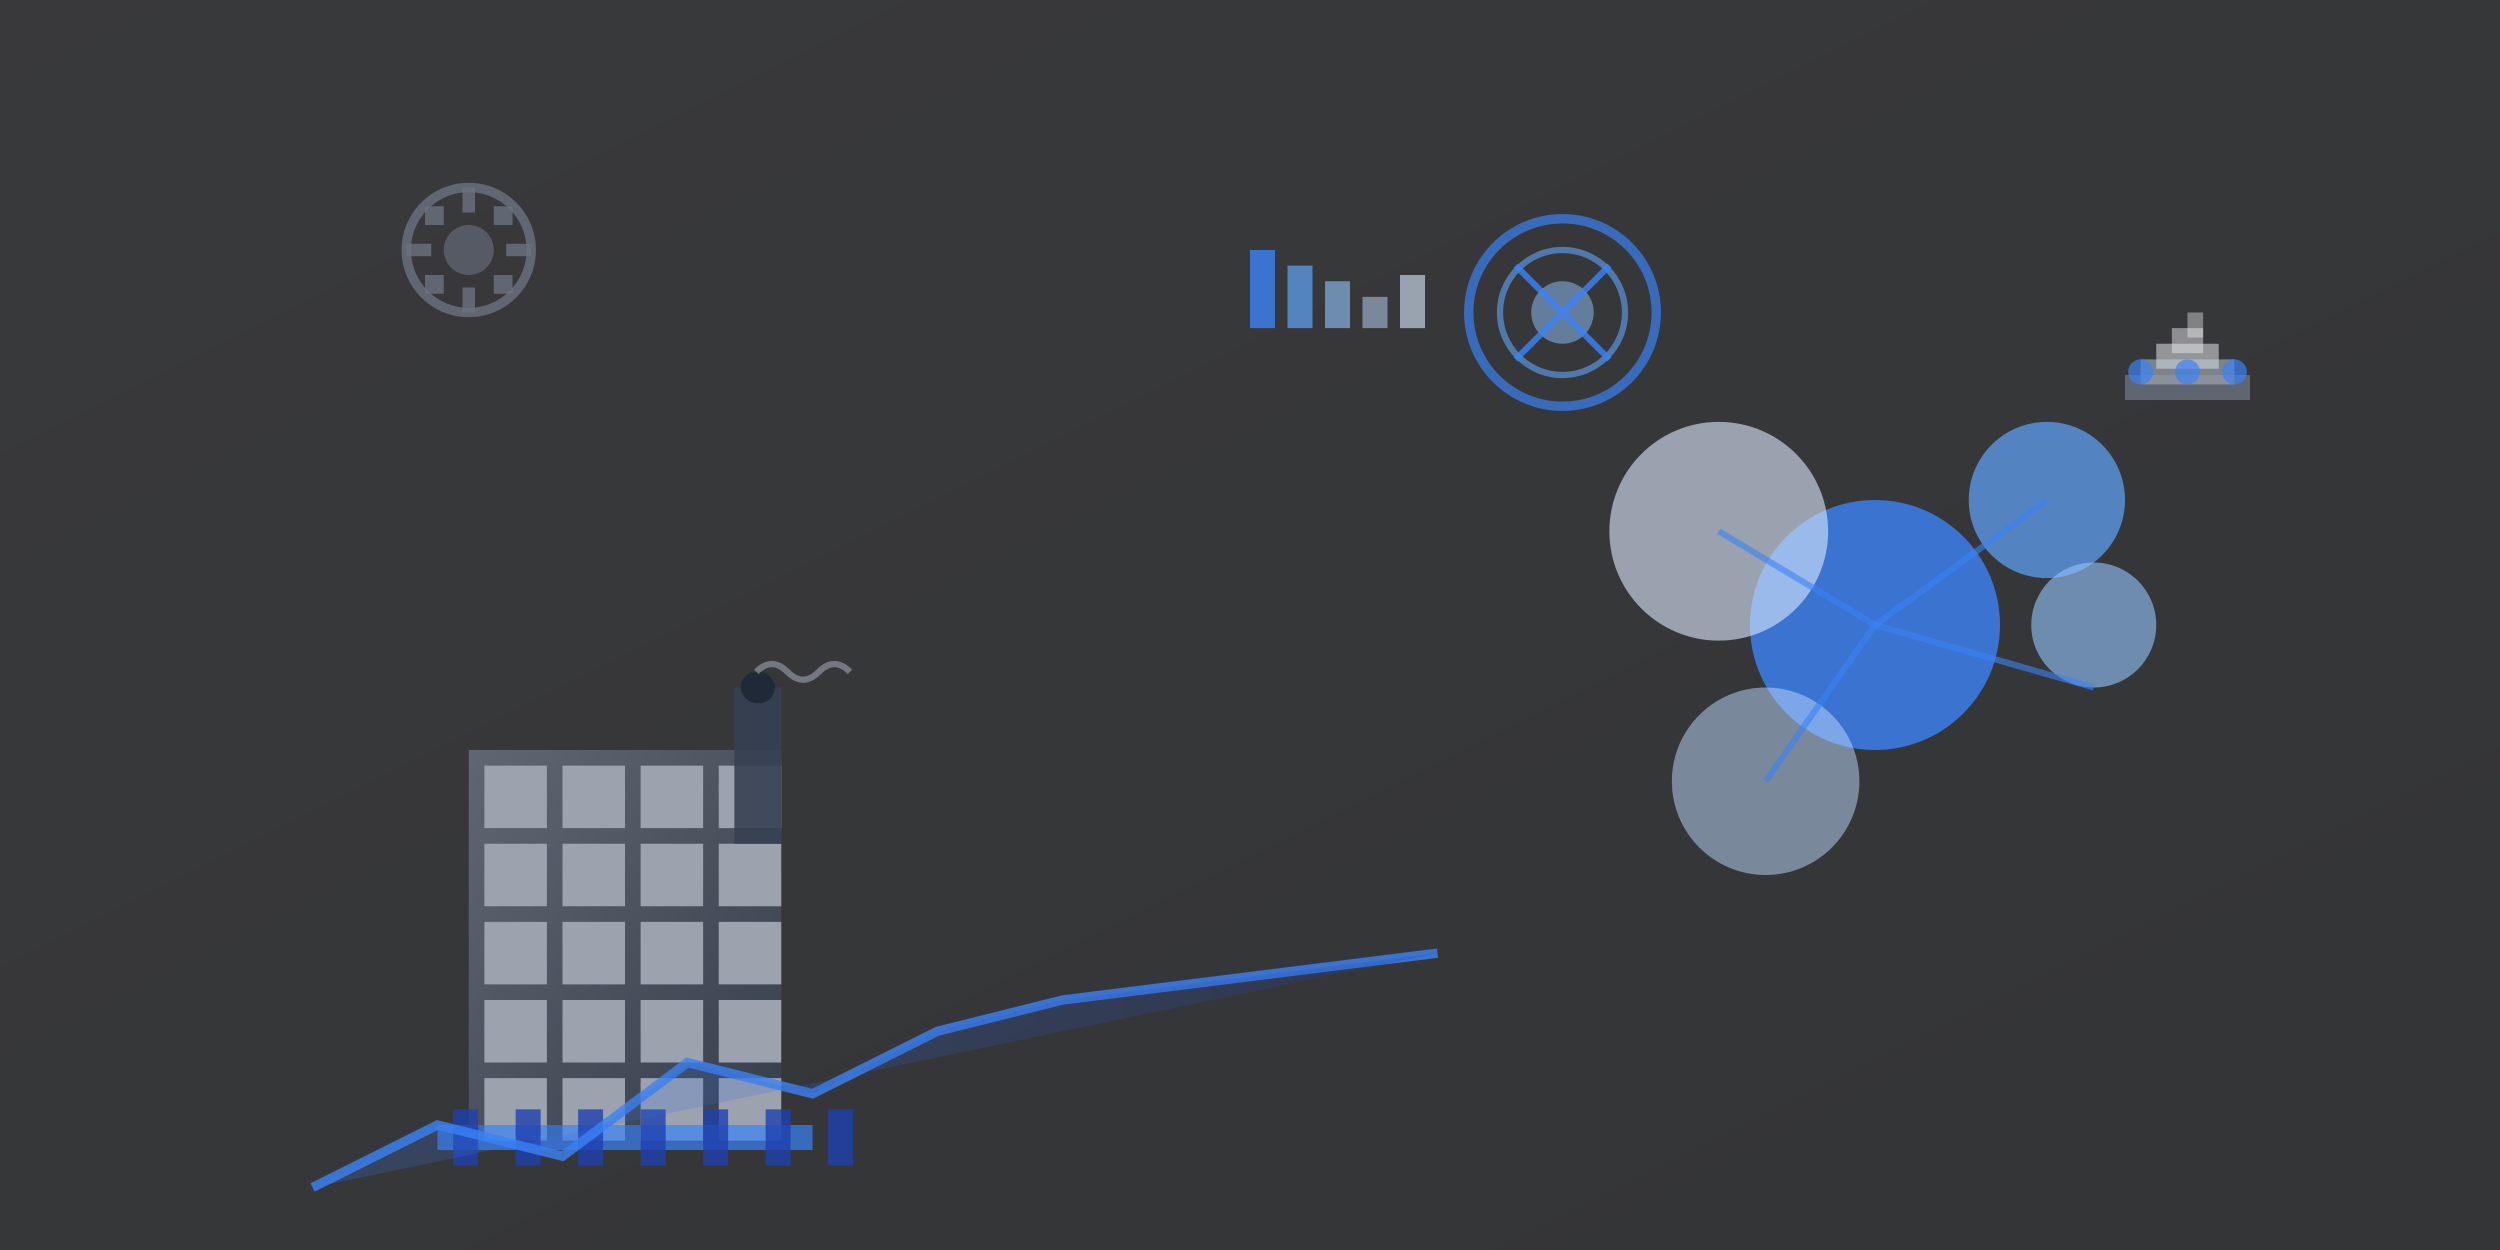<svg width="800" height="400" viewBox="0 0 800 400" xmlns="http://www.w3.org/2000/svg">
  <rect x="0" y="0" width="800" height="400" fill="#333333" stroke="none"/>
  <defs>
    <linearGradient id="manufacturingGradient" x1="0%" y1="0%" x2="100%" y2="100%">
      <stop offset="0%" style="stop-color:#6B7280;stop-opacity:1" />
      <stop offset="100%" style="stop-color:#374151;stop-opacity:1" />
    </linearGradient>
    <linearGradient id="automationGradient" x1="0%" y1="0%" x2="100%" y2="0%">
      <stop offset="0%" style="stop-color:#3B82F6;stop-opacity:1" />
      <stop offset="100%" style="stop-color:#1E40AF;stop-opacity:1" />
    </linearGradient>
  </defs>
  
  <!-- Background -->
  <rect width="800" height="400" fill="url(#manufacturingGradient)" opacity="0.1"/>
  
  <!-- Factory Building -->
  <g transform="translate(200, 200)">
    <rect x="-50" y="40" width="100" height="120" fill="url(#manufacturingGradient)" opacity="0.8"/>
    <rect x="-45" y="45" width="20" height="20" fill="#9CA3AF"/>
    <rect x="-20" y="45" width="20" height="20" fill="#9CA3AF"/>
    <rect x="5" y="45" width="20" height="20" fill="#9CA3AF"/>
    <rect x="30" y="45" width="20" height="20" fill="#9CA3AF"/>
    
    <rect x="-45" y="70" width="20" height="20" fill="#9CA3AF"/>
    <rect x="-20" y="70" width="20" height="20" fill="#9CA3AF"/>
    <rect x="5" y="70" width="20" height="20" fill="#9CA3AF"/>
    <rect x="30" y="70" width="20" height="20" fill="#9CA3AF"/>
    
    <rect x="-45" y="95" width="20" height="20" fill="#9CA3AF"/>
    <rect x="-20" y="95" width="20" height="20" fill="#9CA3AF"/>
    <rect x="5" y="95" width="20" height="20" fill="#9CA3AF"/>
    <rect x="30" y="95" width="20" height="20" fill="#9CA3AF"/>
    
    <rect x="-45" y="120" width="20" height="20" fill="#9CA3AF"/>
    <rect x="-20" y="120" width="20" height="20" fill="#9CA3AF"/>
    <rect x="5" y="120" width="20" height="20" fill="#9CA3AF"/>
    <rect x="30" y="120" width="20" height="20" fill="#9CA3AF"/>
    
    <rect x="-45" y="145" width="20" height="20" fill="#9CA3AF"/>
    <rect x="-20" y="145" width="20" height="20" fill="#9CA3AF"/>
    <rect x="5" y="145" width="20" height="20" fill="#9CA3AF"/>
    <rect x="30" y="145" width="20" height="20" fill="#9CA3AF"/>
    
    <!-- Chimney -->
    <rect x="35" y="20" width="15" height="50" fill="#374151" opacity="0.9"/>
    <rect x="37" y="15" width="11" height="10" fill="#1F2937" rx="5"/>
    
    <!-- Smoke -->
    <path d="M42,15 Q47,10 52,15 Q57,20 62,15 Q67,10 72,15" 
          stroke="#9CA3AF" stroke-width="2" fill="none" opacity="0.6"/>
    
    <!-- Assembly Line -->
    <rect x="-60" y="160" width="120" height="8" fill="#3B82F6" opacity="0.7"/>
    <rect x="-55" y="155" width="8" height="18" fill="#1E40AF" opacity="0.8"/>
    <rect x="-35" y="155" width="8" height="18" fill="#1E40AF" opacity="0.8"/>
    <rect x="-15" y="155" width="8" height="18" fill="#1E40AF" opacity="0.8"/>
    <rect x="5" y="155" width="8" height="18" fill="#1E40AF" opacity="0.8"/>
    <rect x="25" y="155" width="8" height="18" fill="#1E40AF" opacity="0.8"/>
    <rect x="45" y="155" width="8" height="18" fill="#1E40AF" opacity="0.8"/>
    <rect x="65" y="155" width="8" height="18" fill="#1E40AF" opacity="0.8"/>
  </g>
  
  <!-- AI Optimization Network -->
  <g transform="translate(600, 200)">
    <circle cx="0" cy="0" r="40" fill="#3B82F6" opacity="0.8"/>
    <circle cx="55" cy="-40" r="25" fill="#60A5FA" opacity="0.7"/>
    <circle cx="70" y="20" r="20" fill="#93C5FD" opacity="0.6"/>
    <circle cx="-35" cy="50" r="30" fill="#BFDBFE" opacity="0.5"/>
    <circle cx="-50" cy="-30" r="35" fill="#DBEAFE" opacity="0.6"/>
    
    <!-- Connection Lines -->
    <line x1="0" y1="0" x2="55" y2="-40" stroke="#3B82F6" stroke-width="2" opacity="0.6"/>
    <line x1="0" y1="0" x2="70" y2="20" stroke="#3B82F6" stroke-width="2" opacity="0.6"/>
    <line x1="0" y1="0" x2="-35" y2="50" stroke="#3B82F6" stroke-width="2" opacity="0.6"/>
    <line x1="0" y1="0" x2="-50" y2="-30" stroke="#3B82F6" stroke-width="2" opacity="0.6"/>
  </g>
  
  <!-- Production Chart -->
  <g transform="translate(100, 300)">
    <path d="M0,80 L40,60 L80,70 L120,40 L160,50 L200,30 L240,20 L280,15 L320,10 L360,5" 
          stroke="#3B82F6" stroke-width="3" fill="none" opacity="0.8"/>
    <path d="M0,80 L40,60 L80,70 L120,40 L160,50 L200,30 L240,20 L280,15 L320,10 L360,5" 
          fill="url(#automationGradient)" opacity="0.2"/>
  </g>
  
  <!-- Manufacturing Icons -->
  <g transform="translate(150, 80)">
    <!-- Gear -->
    <circle cx="0" cy="0" r="20" fill="none" stroke="#6B7280" stroke-width="3" opacity="0.8"/>
    <circle cx="0" cy="0" r="8" fill="#6B7280" opacity="0.6"/>
    <rect x="-2" y="-20" width="4" height="8" fill="#6B7280" opacity="0.8"/>
    <rect x="-2" y="12" width="4" height="8" fill="#6B7280" opacity="0.8"/>
    <rect x="-20" y="-2" width="8" height="4" fill="#6B7280" opacity="0.8"/>
    <rect x="12" y="-2" width="8" height="4" fill="#6B7280" opacity="0.8"/>
    <rect x="-14" y="-14" width="6" height="6" fill="#6B7280" opacity="0.8"/>
    <rect x="8" y="-14" width="6" height="6" fill="#6B7280" opacity="0.8"/>
    <rect x="-14" y="8" width="6" height="6" fill="#6B7280" opacity="0.8"/>
    <rect x="8" y="8" width="6" height="6" fill="#6B7280" opacity="0.8"/>
  </g>
  
  <!-- Quality Control -->
  <g transform="translate(500, 100)">
    <circle cx="0" cy="0" r="30" fill="none" stroke="#3B82F6" stroke-width="3" opacity="0.7"/>
    <circle cx="0" cy="0" r="20" fill="none" stroke="#60A5FA" stroke-width="2" opacity="0.6"/>
    <circle cx="0" cy="0" r="10" fill="#93C5FD" opacity="0.5"/>
    <path d="M-15,-15 L15,15 M-15,15 L15,-15" stroke="#3B82F6" stroke-width="2" opacity="0.8"/>
  </g>
  
  <!-- Robot Arm -->
  <g transform="translate(700, 100)">
    <rect x="-20" y="20" width="40" height="8" fill="#6B7280" opacity="0.8"/>
    <rect x="-15" y="15" width="30" height="8" fill="#9CA3AF" opacity="0.7"/>
    <rect x="-10" y="10" width="20" height="8" fill="#D1D5DB" opacity="0.6"/>
    <rect x="-5" y="5" width="10" height="8" fill="#E5E7EB" opacity="0.5"/>
    <rect x="0" y="0" width="5" height="8" fill="#F3F4F6" opacity="0.4"/>
    
    <!-- Joints -->
    <circle cx="-15" cy="19" r="4" fill="#3B82F6" opacity="0.7"/>
    <circle cx="0" cy="19" r="4" fill="#3B82F6" opacity="0.7"/>
    <circle cx="15" cy="19" r="4" fill="#3B82F6" opacity="0.7"/>
  </g>
  
  <!-- Data Analytics -->
  <g transform="translate(400, 80)">
    <rect x="0" y="0" width="8" height="25" fill="#3B82F6" opacity="0.8"/>
    <rect x="12" y="5" width="8" height="20" fill="#60A5FA" opacity="0.7"/>
    <rect x="24" y="10" width="8" height="15" fill="#93C5FD" opacity="0.6"/>
    <rect x="36" y="15" width="8" height="10" fill="#BFDBFE" opacity="0.5"/>
    <rect x="48" y="8" width="8" height="17" fill="#DBEAFE" opacity="0.6"/>
  </g>
</svg>
